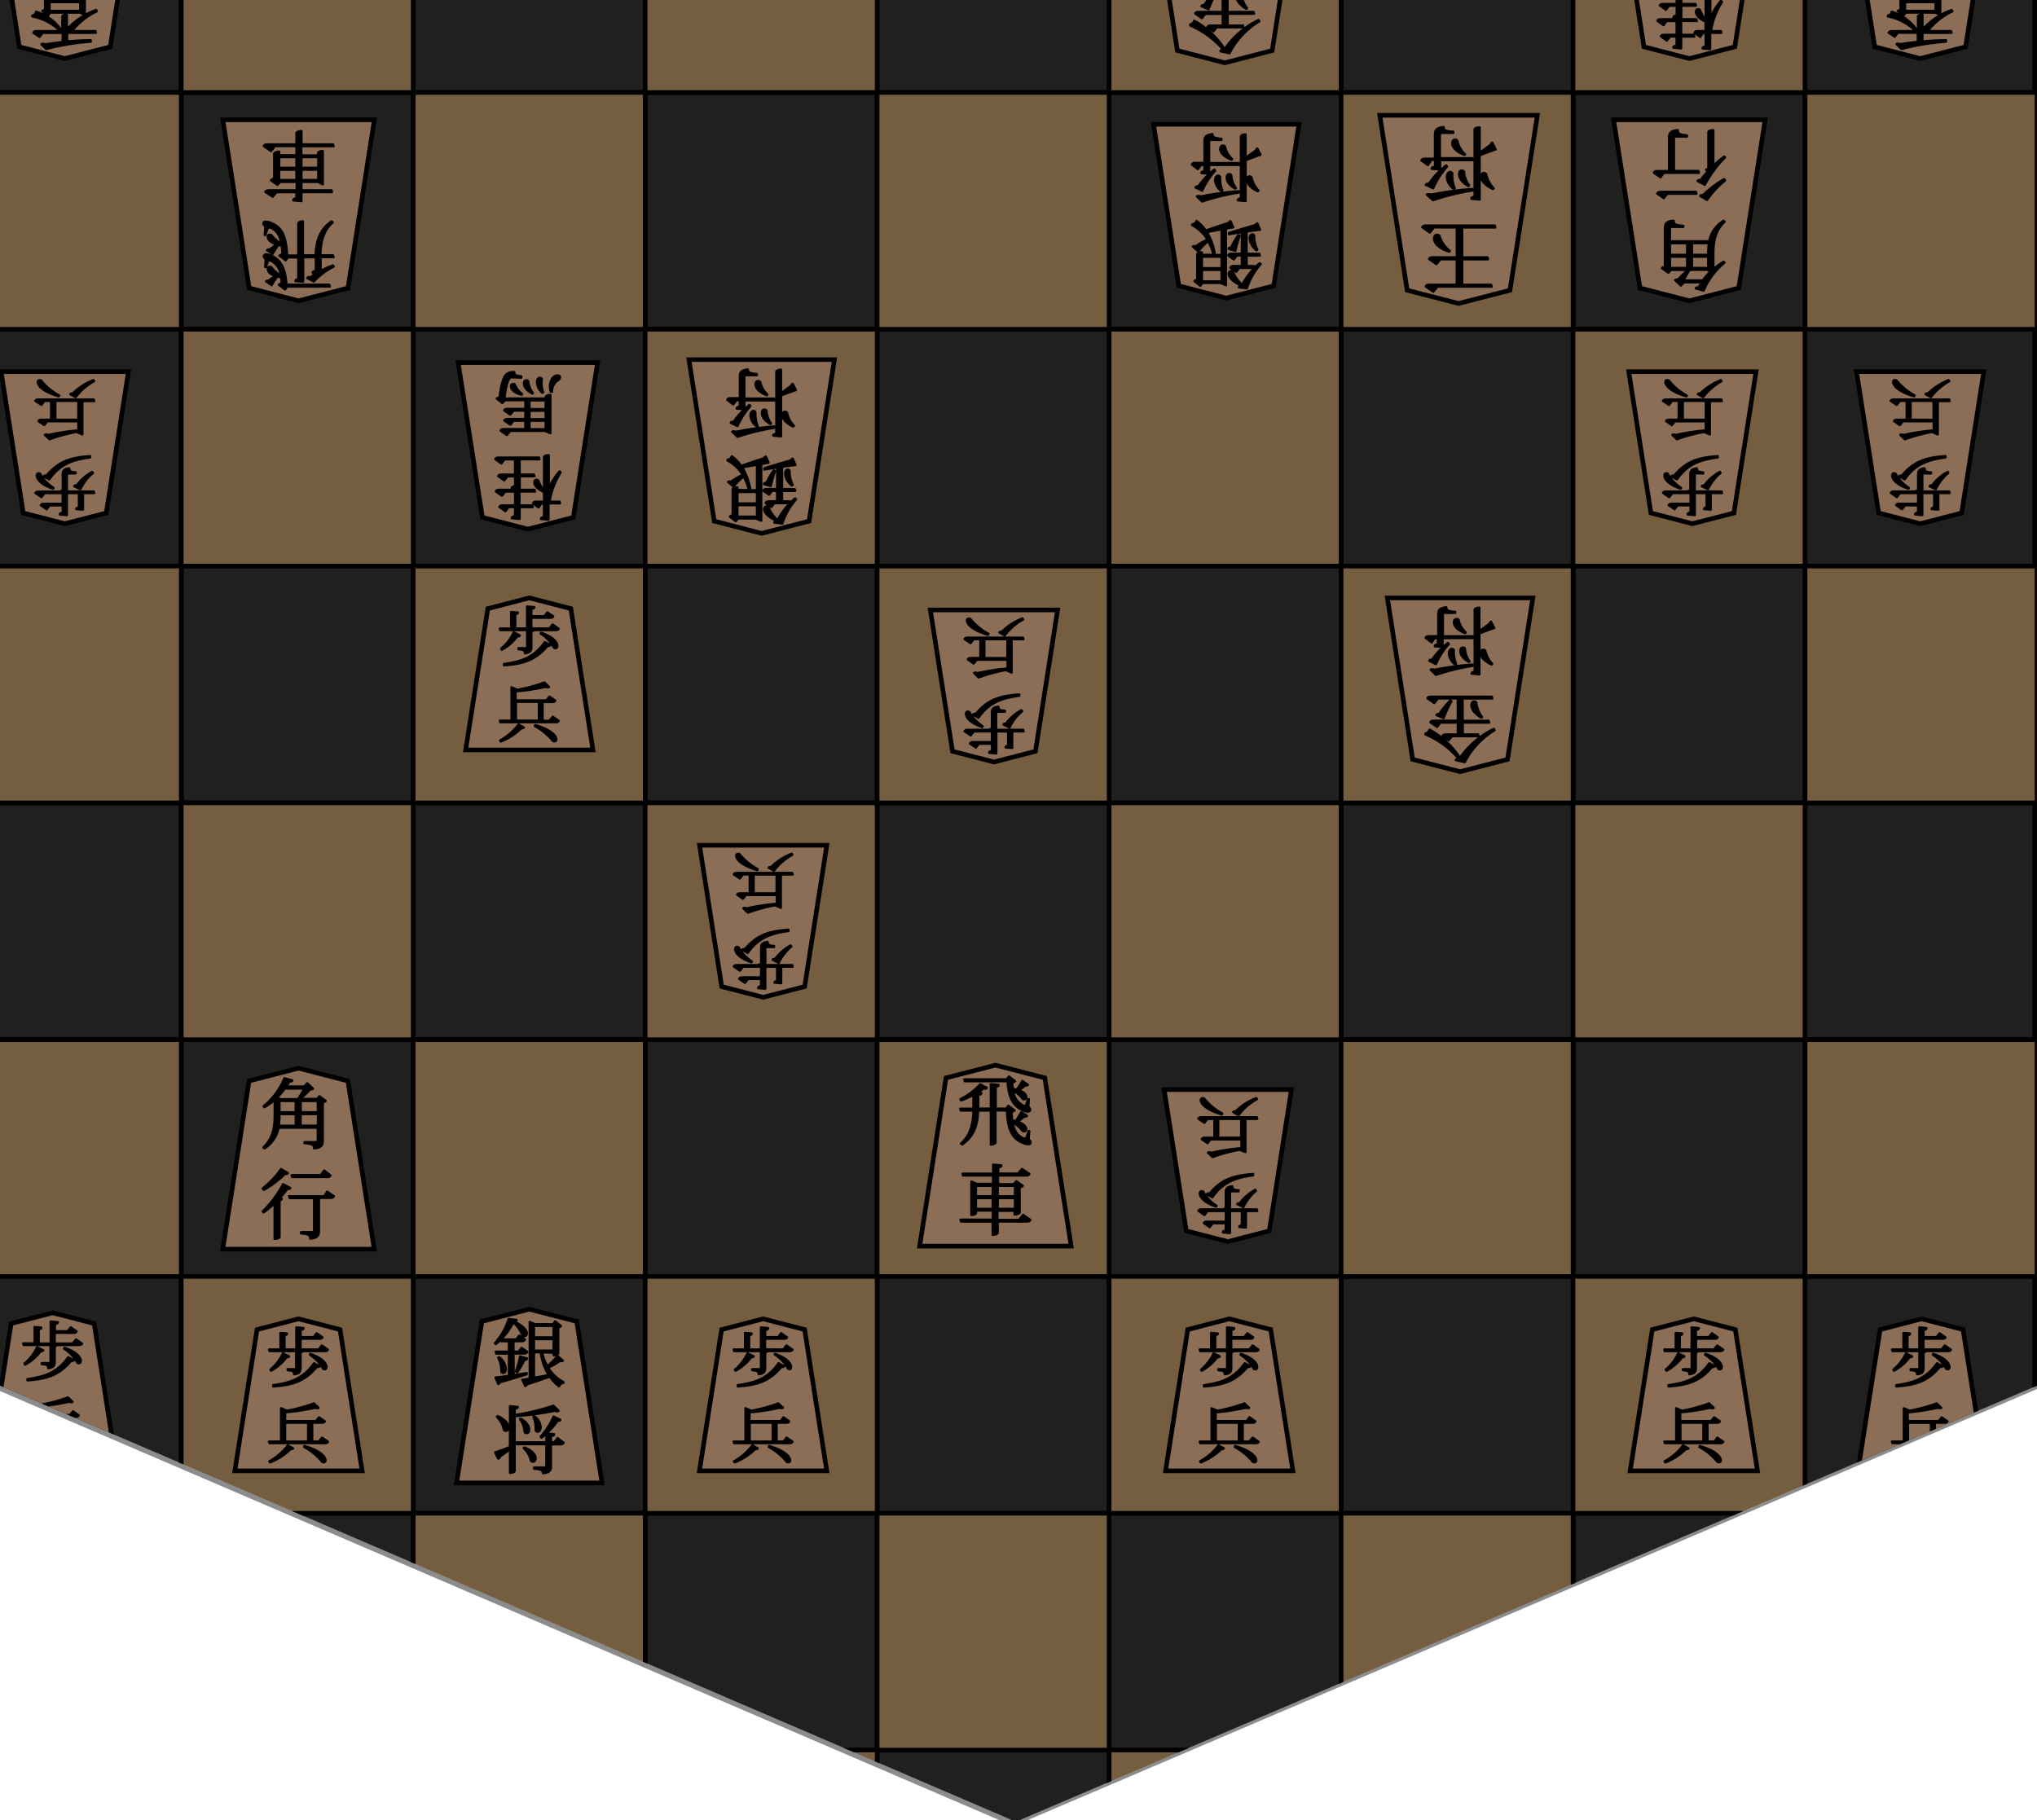 <svg id="レイヤー_1" data-name="レイヤー 1" xmlns="http://www.w3.org/2000/svg" xmlns:xlink="http://www.w3.org/1999/xlink" viewBox="0 0 442 395"><defs><style>.cls-1,.cls-4{fill:none;}.cls-2{clip-path:url(#clip-path);}.cls-3{fill:#3a3a38;}.cls-3,.cls-4,.cls-5,.cls-6,.cls-7{stroke:#000;}.cls-4{stroke-width:2px;}.cls-5{fill:#d6ab73;}.cls-6{fill:#ffc69c;}.cls-7{stroke-linecap:round;stroke-linejoin:round;stroke-width:0.5px;}.cls-8{opacity:0.45;}</style><clipPath id="clip-path"><polygon class="cls-1" points="220.42 395.35 0 300.7 0 0 442 0 442 300.7 220.42 395.35"/></clipPath></defs><title>shogi_image</title><g class="cls-2"><rect class="cls-3" x="-11" y="-31.31" width="50.33" height="51.39"/><rect class="cls-3" x="89.67" y="-31.31" width="50.33" height="51.39"/><rect class="cls-3" x="291" y="-31.31" width="50.33" height="51.39"/><rect class="cls-3" x="391.67" y="-31.31" width="50.33" height="51.39"/><rect class="cls-3" x="190.33" y="-31.31" width="50.33" height="51.39"/><rect class="cls-3" x="39.33" y="20.07" width="50.33" height="51.39"/><rect class="cls-3" x="140" y="20.07" width="50.33" height="51.39"/><rect class="cls-3" x="341.33" y="20.07" width="50.33" height="51.39"/><rect class="cls-3" x="240.67" y="20.07" width="50.33" height="51.39"/><rect class="cls-3" x="-11" y="71.46" width="50.33" height="51.39"/><rect class="cls-3" x="89.67" y="71.46" width="50.33" height="51.39"/><rect class="cls-3" x="291" y="71.46" width="50.33" height="51.39"/><rect class="cls-3" x="391.67" y="71.46" width="50.33" height="51.39"/><rect class="cls-3" x="190.33" y="71.46" width="50.33" height="51.39"/><rect class="cls-3" x="39.33" y="122.85" width="50.33" height="51.39"/><rect class="cls-3" x="140" y="122.85" width="50.33" height="51.39"/><rect class="cls-3" x="341.33" y="122.85" width="50.33" height="51.39"/><rect class="cls-3" x="240.67" y="122.85" width="50.33" height="51.39"/><rect class="cls-3" x="-11" y="174.24" width="50.33" height="51.39"/><rect class="cls-3" x="89.67" y="174.24" width="50.33" height="51.39"/><rect class="cls-3" x="291" y="174.24" width="50.33" height="51.39"/><rect class="cls-3" x="391.67" y="174.24" width="50.33" height="51.39"/><rect class="cls-3" x="190.33" y="174.24" width="50.33" height="51.39"/><rect class="cls-3" x="39.33" y="225.63" width="50.33" height="51.39"/><rect class="cls-3" x="140" y="225.63" width="50.33" height="51.39"/><rect class="cls-3" x="341.33" y="225.63" width="50.33" height="51.39"/><rect class="cls-3" x="240.67" y="225.63" width="50.33" height="51.39"/><rect class="cls-3" x="-11" y="277.01" width="50.33" height="51.39"/><rect class="cls-3" x="89.67" y="277.01" width="50.33" height="51.39"/><rect class="cls-3" x="291" y="277.01" width="50.33" height="51.39"/><rect class="cls-3" x="391.67" y="277.01" width="50.33" height="51.39"/><rect class="cls-3" x="190.33" y="277.01" width="50.33" height="51.39"/><rect class="cls-3" x="39.33" y="328.4" width="50.33" height="51.39"/><rect class="cls-3" x="140" y="328.4" width="50.33" height="51.39"/><rect class="cls-3" x="341.33" y="328.4" width="50.33" height="51.39"/><rect class="cls-3" x="240.67" y="328.4" width="50.33" height="51.39"/><rect class="cls-3" x="-11" y="379.79" width="50.33" height="51.39"/><rect class="cls-3" x="89.67" y="379.79" width="50.33" height="51.39"/><rect class="cls-3" x="291" y="379.79" width="50.33" height="51.39"/><rect class="cls-3" x="391.67" y="379.79" width="50.33" height="51.39"/><rect class="cls-3" x="190.33" y="379.79" width="50.33" height="51.39"/><rect id="Frame" class="cls-4" x="-11" y="-31.31" width="453" height="462.49"/><rect class="cls-5" x="39.33" y="-31.31" width="50.33" height="51.39"/><rect class="cls-5" x="140" y="-31.31" width="50.33" height="51.39"/><rect class="cls-5" x="341.33" y="-31.31" width="50.33" height="51.39"/><rect class="cls-5" x="240.67" y="-31.31" width="50.33" height="51.39"/><rect class="cls-5" x="-11" y="20.07" width="50.33" height="51.39"/><rect class="cls-5" x="89.67" y="20.07" width="50.33" height="51.39"/><rect class="cls-5" x="291" y="20.07" width="50.33" height="51.39"/><rect class="cls-5" x="391.67" y="20.07" width="50.33" height="51.39"/><rect class="cls-5" x="190.33" y="20.07" width="50.33" height="51.39"/><rect class="cls-5" x="39.33" y="71.46" width="50.33" height="51.39"/><rect class="cls-5" x="140" y="71.46" width="50.33" height="51.39"/><rect class="cls-5" x="341.33" y="71.46" width="50.33" height="51.39"/><rect class="cls-5" x="240.67" y="71.46" width="50.33" height="51.39"/><rect class="cls-5" x="-11" y="122.85" width="50.33" height="51.39"/><rect class="cls-5" x="89.67" y="122.85" width="50.33" height="51.39"/><rect class="cls-5" x="291" y="122.85" width="50.33" height="51.39"/><rect class="cls-5" x="391.67" y="122.85" width="50.33" height="51.39"/><rect class="cls-5" x="190.33" y="122.85" width="50.33" height="51.39"/><rect class="cls-5" x="39.33" y="174.24" width="50.33" height="51.39"/><rect class="cls-5" x="140" y="174.24" width="50.33" height="51.39"/><rect class="cls-5" x="341.33" y="174.24" width="50.33" height="51.39"/><rect class="cls-5" x="240.67" y="174.24" width="50.33" height="51.39"/><rect class="cls-5" x="-11" y="225.63" width="50.33" height="51.39"/><rect class="cls-5" x="89.67" y="225.63" width="50.33" height="51.39"/><rect class="cls-5" x="291" y="225.63" width="50.33" height="51.39"/><rect class="cls-5" x="391.67" y="225.63" width="50.33" height="51.39"/><rect class="cls-5" x="190.33" y="225.63" width="50.33" height="51.39"/><rect class="cls-5" x="39.33" y="277.01" width="50.33" height="51.39"/><rect class="cls-5" x="140" y="277.01" width="50.33" height="51.39"/><rect class="cls-5" x="341.33" y="277.01" width="50.33" height="51.39"/><rect class="cls-5" x="240.67" y="277.01" width="50.33" height="51.39"/><rect class="cls-5" x="-11" y="328.4" width="50.33" height="51.39"/><rect class="cls-5" x="89.67" y="328.4" width="50.33" height="51.39"/><rect class="cls-5" x="291" y="328.4" width="50.33" height="51.39"/><rect class="cls-5" x="391.67" y="328.4" width="50.33" height="51.39"/><rect class="cls-5" x="190.33" y="328.4" width="50.33" height="51.39"/><rect class="cls-5" x="39.33" y="379.79" width="50.33" height="51.39"/><rect class="cls-5" x="140" y="379.79" width="50.33" height="51.39"/><rect class="cls-5" x="341.33" y="379.79" width="50.33" height="51.39"/><rect class="cls-5" x="240.67" y="379.79" width="50.33" height="51.39"/><polygon class="cls-6" points="305.34 62.99 316.49 65.86 327.64 62.99 333.59 25.02 299.39 25.02 305.34 62.99"/><path class="cls-7" d="M310.27,50.47l-1.65-1.16c.14-.24.34-.36.83-.36h14.88l.12.41h-7.18v6.5h5.5l.1.41h-5.6v5.53h6.28l.12.41H311.9L311,63.3l-1.63-1.14c.14-.25.32-.36.82-.36h5.91V56.27h-3.57l-.85,1.05-1.58-1.11c.14-.26.34-.36.82-.36h5.19v-6.5h-5Zm4.19,4.15c-2.5-.8-3.29-2-3.29-2.86,0-.48.27-.82.63-.82a.8.8,0,0,1,.53.22,6.49,6.49,0,0,0,2.26,3.3Z"/><path class="cls-7" d="M321.06,43.3l-1.8-.17c0-.24.19-.36.71-.41V28.09c0-.05.15-.44,1.09-.44v5.55c.63-.48,1.46-1.11,2.43-1.79a.56.56,0,0,1,.32-.44l.73,1.46c-.63.19-2,.7-3.49,1.28ZM323.92,41c-1.92-.87-2.52-2-2.52-2.67,0-.46.26-.78.58-.78a.68.68,0,0,1,.48.22,6.37,6.37,0,0,0,1.63,3.1Zm-14.09-5.19-1.4-1c.15-.25.34-.36.8-.36h2.14V29.23c0-.87.22-1.48,1.87-1.65,0,.73.48.94,2.09,1v.25h-2.47c-.34,0-.43.1-.43.37v5.14h7l.12.41h-7.08v2l-1.79-.12c0-.24.12-.36.71-.43v-1.5h-.82Zm-.22,6.43a.49.49,0,0,1,.32-.1,1.57,1.57,0,0,1,.56.12,69,69,0,0,1,9-1.24l.05.31a54,54,0,0,0-8.61,2.11Zm9-1.86c-1.48-.87-2-1.84-2-2.5s.27-.87.6-.87a.61.61,0,0,1,.46.24,5.75,5.75,0,0,0,1.09,3Zm-.85-6.77c-2-.77-2.64-1.82-2.64-2.54,0-.46.27-.78.61-.78a.68.68,0,0,1,.48.22,5.76,5.76,0,0,0,1.69,3Zm-2.38,7.32a3.44,3.44,0,0,1-1.43-2.5c0-.66.34-1.09.7-1.09a.59.59,0,0,1,.46.27c0,.19,0,.37,0,.58a7.61,7.61,0,0,0,.53,2.67Zm-6-.82a.34.34,0,0,1,.36-.2l.29,0a16.6,16.6,0,0,1,3.76-4l.19.24a18.13,18.13,0,0,0-3,4.7Z"/><polygon class="cls-6" points="54.07 62.51 64.79 65.28 75.51 62.51 81.23 26 48.35 26 54.07 62.51"/><path class="cls-7" d="M57.44,50.95l.16-1.8c-.31-.26-.44-.44-.44-.62s0-.41.57-.41a2.9,2.9,0,0,1,1.11.29c2.57,1,3.29,3.31,3.45,7.05h2.44v-7s.16-.41,1-.41v7.36h2.77c.07-2.62.67-5.56,3.48-7.36l.21.21c-2.18,1.9-2.64,4.65-2.68,7.15h2.75l.11.39H69.56v3a17,17,0,0,1,2.68-1.19l.15.25a14.77,14.77,0,0,0-4.29,3.22l-1.44-.74a.44.44,0,0,1,.43-.18l.33,0a13.43,13.43,0,0,1,1.26-.88l-.82-.07c0-.25.16-.34.67-.39v-3H65.78v5.3L64.11,61c0-.23.16-.33.62-.38V55.86H62.46l-.49.62-1.32-1a1,1,0,0,1,.64-.25,17.86,17.86,0,0,0-.15-1.95c-.28,0-.54-.08-.77-.13-.39.59-.9,1.42-1.21,1.93l-1.21-.77a.27.27,0,0,1,.28-.15l.28,0c.36-.29,1-.77,1.47-1.15-1.37-.41-1.87-1.11-1.87-1.59a.45.45,0,0,1,.44-.49.68.68,0,0,1,.33.1,6.72,6.72,0,0,0,2.19,1.85c-.33-1.77-1-3-2.57-3.53a.74.74,0,0,0-.21,0c-.1,0-.15,0-.2.18A11.18,11.18,0,0,0,57.6,51Zm.23,5.3c-.3-.28-.43-.47-.43-.64s.16-.41.57-.41a2.66,2.66,0,0,1,1.08.31c2.26,1,3.06,3.06,3.26,6.28h9.28l.13.39H62.31l-.47.62-1.33-1a1,1,0,0,1,.62-.25A10.22,10.22,0,0,0,61,60.13c-.31,0-.59-.08-.85-.13-.41.57-.92,1.39-1.21,1.88l-1.18-.82a.29.29,0,0,1,.28-.13.82.82,0,0,1,.26,0c.36-.29.95-.72,1.46-1.06-1.23-.38-1.65-1-1.65-1.47a.44.44,0,0,1,.44-.49.65.65,0,0,1,.33.08,5.8,5.8,0,0,0,2.08,1.8,4,4,0,0,0-2.41-3.32.49.49,0,0,0-.21-.07c-.08,0-.12.07-.16.18-.15.36-.33.87-.47,1.36l-.16,0Z"/><path class="cls-7" d="M58.81,32.78,57.24,31.7c.13-.25.31-.36.79-.36h6.3V28.87s.15-.41,1.08-.41v2.88h6.86l.11.39h-7v2h3.66v-.57s.15-.38,1-.38V40L69,39.47H65.4v1.83h6.51l.11.39H65.4v1.95l-1.78-.16c0-.23.2-.36.7-.41V41.7H60l-.83,1-1.59-1.06c.13-.23.33-.34.8-.34h6V39.47H60.74l-.52.65-1.42-1a1.34,1.34,0,0,1,.7-.34V33.29s.33-.38,1.08-.38v.79h3.75v-2h-4.7Zm6.59,6.3h3.66V36.82H65.4Zm3.66-5H65.4v2.34h3.66Zm-8.49,5h3.75V36.82H60.58Zm3.75-5H60.58v2.34h3.75Z"/><polygon class="cls-6" points="355.85 62.51 366.57 65.28 377.29 62.51 383.01 26 350.13 26 355.85 62.51"/><path class="cls-7" d="M362,59.19l-1.37-1a1.16,1.16,0,0,1,.64-.31V49.48c0-.85.26-1.46,1.88-1.59,0,.9.64,1,2.08,1.13v.21h-2.5c-.29,0-.39.07-.39.26v2.88h8.53A6.73,6.73,0,0,1,374,47.9l.21.21c-2.11,2-2.44,4.45-2.44,7v3.34A13.7,13.7,0,0,1,374,56.81l.18.2a15.78,15.78,0,0,0-4.52,6.05l-1.7-.47c.07-.16.2-.24.61-.21.21-.36.44-.74.7-1.11h-3.86l-.69.69-1.23-1.16c.13-.13.33-.15.65-.16a17.8,17.8,0,0,1,2.18-2.08h-3.75Zm4.66-.64a16,16,0,0,0-1.36,2.32h4.17a17.71,17.71,0,0,1,1.73-2l-.79-.33Zm4-3.24a15.21,15.21,0,0,1,.16-2.54h-3.7v2.54Zm0,2.85V55.7h-3.53v2.45Zm-8.3,0h3.73V55.7h-3.73Zm3.73-5.38h-3.73v2.54h3.73Z"/><path class="cls-7" d="M374.3,34.16a25.54,25.54,0,0,0-4.38,5.94l-1.55-.82a.39.39,0,0,1,.38-.2l.28,0a21.24,21.24,0,0,1,1.64-2l-.46-.18a.65.65,0,0,1,.49-.29v-8s.2-.36,1.06-.36v7.74a21.21,21.21,0,0,1,2.37-2Zm0,5a21.53,21.53,0,0,0-3.91,4.22l-1.46-.87a.36.36,0,0,1,.34-.16,1,1,0,0,1,.28,0,21,21,0,0,1,4.58-3.47Zm-14-.69-1.44-1c.13-.24.31-.34.77-.34h2.54V29.86c0-.87.25-1.47,1.87-1.62,0,.93.67,1,2,1.15v.25H363.6c-.29,0-.38,0-.38.25v7.22h5.3l.12.39H361Zm-.7,3.52c.13-.24.33-.34.79-.34H368l.1.39h-6.3L361,43Z"/><polygon class="cls-6" points="306.53 164.81 316.82 167.46 327.11 164.81 332.6 129.76 301.04 129.76 306.53 164.81"/><path class="cls-7" d="M324.31,158.46a17.48,17.48,0,0,0-6.47,6.93l-1.95-.42c0-.19.22-.27.63-.31a19.54,19.54,0,0,0-7.19-5.28l0-.22a1.15,1.15,0,0,0,.85-.82,17.9,17.9,0,0,1,6.6,6.16,18.85,18.85,0,0,1,7.35-6.31ZM312,151.58l-.79,1-1.48-1.05c.12-.22.3-.33.75-.33h13.21l.11.38h-6.44v4.85H323l.11.38h-5.72v2.58h3.33l.09.38h-5.77l-.69.85-1.33-.9c.11-.24.3-.33.72-.33h2.59v-2.58h-3.77l-.75.93-1.43-1c.13-.24.31-.33.77-.33h5.18v-4.85Zm9.42,4.15c-1.62-.94-2.14-2-2.14-2.67,0-.5.27-.83.58-.83a.62.62,0,0,1,.47.24,6.36,6.36,0,0,0,1.26,3.16Zm-9.72-.55c.08-.16.22-.25.6-.22a16.16,16.16,0,0,1,2.39-2.91l.24.14a25.83,25.83,0,0,0-1.68,3.63Z"/><path class="cls-7" d="M321,146.35l-1.67-.16c0-.22.17-.33.66-.38V132.3s.14-.41,1-.41V137c.58-.44,1.35-1,2.25-1.65a.52.52,0,0,1,.3-.41l.68,1.35c-.58.17-1.85.64-3.22,1.18Zm2.64-2.15c-1.78-.8-2.33-1.81-2.33-2.47,0-.42.24-.72.53-.72a.63.63,0,0,1,.44.2,5.9,5.9,0,0,0,1.51,2.86Zm-13-4.79-1.29-1c.14-.24.31-.33.74-.33h2v-4.76c0-.8.2-1.37,1.73-1.52,0,.68.44.86,1.93,1V133h-2.28c-.31,0-.39.09-.39.35v4.74h6.42l.11.38H313v1.89l-1.65-.11c0-.22.11-.33.66-.39v-1.38h-.75Zm-.2,5.94a.45.45,0,0,1,.3-.09,1.45,1.45,0,0,1,.52.11,63.66,63.66,0,0,1,8.26-1.15l0,.28a49.89,49.89,0,0,0-7.95,1.95Zm8.26-1.71c-1.37-.8-1.81-1.7-1.81-2.31s.25-.8.55-.8a.56.56,0,0,1,.42.22,5.31,5.31,0,0,0,1,2.8Zm-.79-6.25c-1.85-.71-2.43-1.68-2.43-2.34,0-.42.25-.72.57-.72a.64.64,0,0,1,.44.2,5.3,5.3,0,0,0,1.55,2.73Zm-2.2,6.75a3.18,3.18,0,0,1-1.32-2.31c0-.61.31-1,.64-1a.54.54,0,0,1,.42.25c0,.17,0,.35,0,.53a7,7,0,0,0,.49,2.47Zm-5.58-.75a.31.31,0,0,1,.33-.19l.27,0a15.27,15.27,0,0,1,3.47-3.66l.17.22a16.72,16.72,0,0,0-2.8,4.34Z"/><polygon class="cls-6" points="255.47 10.97 265.76 13.63 276.05 10.97 281.54 -24.08 249.97 -24.08 255.47 10.97"/><path class="cls-7" d="M273.25,4.62a17.48,17.48,0,0,0-6.47,6.93l-1.95-.42c0-.19.22-.27.63-.31a19.54,19.54,0,0,0-7.19-5.28l0-.22a1.15,1.15,0,0,0,.85-.82,17.9,17.9,0,0,1,6.6,6.16,18.85,18.85,0,0,1,7.35-6.31ZM261-2.26l-.79,1L258.72-2.3c.12-.22.3-.33.75-.33h13.21l.11.38h-6.44V2.6H272l.11.38h-5.72V5.55h3.33l.09.38H264l-.69.85L262,5.88c.11-.24.3-.33.72-.33h2.59V3h-3.77l-.75.93-1.43-1c.13-.24.31-.33.77-.33h5.18V-2.26Zm9.42,4.15c-1.62-.94-2.14-2-2.14-2.67,0-.5.27-.83.58-.83a.62.62,0,0,1,.47.24,6.36,6.36,0,0,0,1.26,3.16Zm-9.72-.55c.08-.16.22-.25.6-.22a16.16,16.16,0,0,1,2.39-2.91l.24.14A25.83,25.83,0,0,0,262.22,2Z"/><polygon class="cls-6" points="255.79 62.03 266.09 64.69 276.38 62.03 281.87 26.98 250.3 26.98 255.79 62.03"/><path class="cls-7" d="M273.55,57.29a15.12,15.12,0,0,0-3,5.26l-1.71-.2c0-.17.19-.27.61-.31-2.18-1-2.83-2-2.83-2.58a.58.58,0,0,1,.53-.63.62.62,0,0,1,.39.17,7.69,7.69,0,0,0,2,2.84,14.68,14.68,0,0,1,3.79-4.71Zm-4.08-6.91c-.88.13-1.84.28-2.81.44l0-.24c1.38-.46,3.25-1,5.78-1.74a.6.6,0,0,1,.38-.36l.58,1.37c-.61.06-1.65.2-2.91.38v4.85h2.75l.11.38h-2.86v2.29h1.68l.11.38h-3.39l-.63.83L267,58.09c.13-.24.3-.35.72-.35h1.76V55.45h-1.13l-.63.83-1.22-.86c.13-.24.3-.35.72-.35h2.26Zm3.14,3.9a3.61,3.61,0,0,1-1.43-2.51c0-.55.27-.91.56-.91a.53.53,0,0,1,.39.24,6.87,6.87,0,0,0,.68,3.09Zm-6-.28c0-.19.17-.27.53-.27a15,15,0,0,1,1.56-2.7l.27.14a23.39,23.39,0,0,0-.91,3.25Zm-3.31,1.32a10.72,10.72,0,0,0-1.15-3A16.17,16.17,0,0,0,260,54.52l-1.16-1a.38.38,0,0,1,.27-.11.7.7,0,0,1,.33.08A13.31,13.31,0,0,1,262,52a8.59,8.59,0,0,0-3.31-3.14l0-.16a1.09,1.09,0,0,0,.94-.75,8.4,8.4,0,0,1,2,2.1c1.21-.42,2.81-1,5-1.68A.53.53,0,0,1,267,48l.6,1.35c-.38,0-.93.13-1.6.24v12.3l-1.15-.49h-3.94l-.46.61-1.26-1a.88.88,0,0,1,.6-.27V55.09a1,1,0,0,1,.83-.33h.16v.55Zm-2.5,5.75h4.27v-2.5h-4.27Zm4.27-5.37h-4.27v2.5h4.27Zm0-.38V49.78c-1,.16-2.06.36-3.19.57a13.41,13.41,0,0,1,1.74,5Z"/><path class="cls-7" d="M270.27,43.63l-1.66-.16c0-.22.17-.33.66-.38V29.59s.14-.41,1-.41V34.3c.58-.44,1.35-1,2.25-1.65a.52.52,0,0,1,.3-.41l.68,1.35c-.58.17-1.85.64-3.22,1.18Zm2.64-2.15c-1.77-.8-2.32-1.81-2.32-2.47,0-.42.24-.72.53-.72a.63.63,0,0,1,.44.2,5.89,5.89,0,0,0,1.51,2.86Zm-13-4.79-1.29-1c.14-.24.31-.33.74-.33h2V30.64c0-.8.2-1.37,1.73-1.52,0,.68.44.86,1.93,1v.24h-2.28c-.31,0-.39.09-.39.35V35.4h6.42l.11.38h-6.53v1.89l-1.65-.11c0-.22.11-.33.66-.39V35.78h-.75Zm-.2,5.94a.46.46,0,0,1,.3-.09,1.48,1.48,0,0,1,.52.11,63.78,63.78,0,0,1,8.26-1.15l0,.28a49.9,49.9,0,0,0-7.95,1.95ZM268,40.91c-1.37-.8-1.81-1.7-1.81-2.31s.25-.8.55-.8a.56.56,0,0,1,.42.22,5.3,5.3,0,0,0,1,2.8Zm-.79-6.25c-1.85-.71-2.43-1.68-2.43-2.34,0-.42.25-.72.57-.72a.63.63,0,0,1,.44.2,5.3,5.3,0,0,0,1.56,2.73ZM265,41.42a3.18,3.18,0,0,1-1.32-2.31c0-.61.31-1,.64-1a.54.54,0,0,1,.42.25c0,.17,0,.35,0,.53a7,7,0,0,0,.49,2.47Zm-5.58-.75a.31.31,0,0,1,.33-.19l.27,0a15.33,15.33,0,0,1,3.47-3.66l.17.22a16.78,16.78,0,0,0-2.8,4.34Z"/><polygon class="cls-6" points="154.98 113.09 165.27 115.75 175.56 113.09 181.06 78.04 149.49 78.04 154.98 113.09"/><path class="cls-7" d="M172.74,108.35a15.12,15.12,0,0,0-3,5.26l-1.71-.2c0-.17.19-.27.61-.31-2.18-1-2.83-2-2.83-2.58a.58.58,0,0,1,.53-.63.62.62,0,0,1,.39.17,7.69,7.69,0,0,0,2,2.84,14.68,14.68,0,0,1,3.79-4.71Zm-4.08-6.91c-.88.13-1.84.28-2.81.44l0-.24c1.38-.46,3.25-1,5.78-1.74a.6.6,0,0,1,.38-.36l.58,1.37c-.61.06-1.65.2-2.91.38v4.85h2.75l.11.38h-2.86v2.29h1.68l.11.38H168l-.63.83-1.22-.86c.13-.24.3-.35.72-.35h1.76v-2.29h-1.13l-.63.83-1.22-.86c.13-.24.3-.35.72-.35h2.26Zm3.14,3.9a3.61,3.61,0,0,1-1.43-2.51c0-.55.27-.91.56-.91a.53.53,0,0,1,.39.24,6.87,6.87,0,0,0,.68,3.09Zm-6-.28c0-.19.17-.27.53-.27a15,15,0,0,1,1.56-2.7l.27.14a23.39,23.39,0,0,0-.91,3.25Zm-3.31,1.32a10.72,10.72,0,0,0-1.15-3,16.16,16.16,0,0,0-2.18,2.21l-1.16-1a.38.38,0,0,1,.27-.11.7.7,0,0,1,.33.08,13.31,13.31,0,0,1,2.58-1.49,8.59,8.59,0,0,0-3.31-3.14l0-.16a1.09,1.09,0,0,0,.94-.75,8.4,8.4,0,0,1,2,2.1c1.21-.42,2.81-1,5-1.68a.53.53,0,0,1,.36-.35l.6,1.35c-.38,0-.93.13-1.6.24V113l-1.15-.49H160.1l-.46.61-1.26-1a.88.88,0,0,1,.6-.27v-5.73a1,1,0,0,1,.83-.33H160v.55Zm-2.5,5.75h4.27v-2.5H160Zm4.27-5.37H160v2.5h4.27Zm0-.38v-5.53c-1,.16-2.06.36-3.19.57a13.41,13.41,0,0,1,1.74,5Z"/><path class="cls-7" d="M169.46,94.69l-1.66-.16c0-.22.17-.33.66-.38V80.65s.14-.41,1-.41v5.12c.58-.44,1.35-1,2.25-1.65a.52.52,0,0,1,.3-.41l.68,1.35c-.58.17-1.85.64-3.22,1.18Zm2.64-2.15c-1.77-.8-2.32-1.81-2.32-2.47,0-.42.24-.72.53-.72a.63.63,0,0,1,.44.2,5.89,5.89,0,0,0,1.51,2.86Zm-13-4.79-1.29-1c.14-.24.31-.33.74-.33h2V81.7c0-.8.2-1.37,1.73-1.52,0,.68.44.86,1.93,1v.24H161.9c-.31,0-.39.09-.39.35v4.74h6.42l.11.38h-6.53v1.89l-1.65-.11c0-.22.11-.33.66-.39V86.84h-.75Zm-.2,5.94a.46.46,0,0,1,.3-.09,1.48,1.48,0,0,1,.52.11A63.78,63.78,0,0,1,168,92.56l0,.28a49.9,49.9,0,0,0-7.95,1.95ZM167.15,92c-1.37-.8-1.81-1.7-1.81-2.31s.25-.8.55-.8a.56.56,0,0,1,.42.22,5.3,5.3,0,0,0,1,2.8Zm-.79-6.25c-1.85-.71-2.43-1.68-2.43-2.34,0-.42.25-.72.57-.72a.63.63,0,0,1,.44.2,5.3,5.3,0,0,0,1.56,2.73Zm-2.2,6.75a3.18,3.18,0,0,1-1.32-2.31c0-.61.31-1,.64-1a.54.54,0,0,1,.42.25c0,.17,0,.35,0,.53a7,7,0,0,0,.49,2.47Zm-5.58-.75a.31.31,0,0,1,.33-.19l.27,0a15.33,15.33,0,0,1,3.47-3.66l.17.22a16.78,16.78,0,0,0-2.8,4.34Z"/><polygon class="cls-6" points="104.68 112.28 114.54 114.83 124.4 112.28 129.67 78.69 99.41 78.69 104.68 112.28"/><path class="cls-7" d="M118.06,108.87v-2.09c-1.59-.71-2.11-1.55-2.11-2.08,0-.35.21-.57.45-.57a.55.55,0,0,1,.41.18,7.46,7.46,0,0,0,1.25,2.18V99.16s.12-.36,1-.36v7.32a13,13,0,0,1,2.35-3.81l.23.23a16.82,16.82,0,0,0-2.39,6.34h2.17l.09.36H119v3.52l-1.61-.13c0-.23.15-.33.65-.38v-3h-.57l-.62.87-1.19-.92c.14-.23.3-.32.71-.32Zm-9.27-8.29-1.31-.95c.12-.23.3-.32.71-.32h8.76l.09.36h-4.29V103h3.09l.11.36h-3.19v2.71l-1.69-.13c0-.26.19-.35.71-.42v-2.15H110.1l-.68.89-1.3-.93c.12-.23.29-.32.71-.32h2.93V99.68h-2.3Zm6.73,9.11.09.36h-2.86v2.56l-1.69-.15c0-.24.19-.35.71-.42v-2h-1.43l-.69.89-1.29-.93c.13-.23.3-.32.71-.32h2.71v-3H109.6l-.69.9-1.31-.95c.12-.23.3-.32.71-.32H116l.1.36h-3.39v3Z"/><path class="cls-7" d="M119.51,85a4.86,4.86,0,0,1-.17-1.16c0-1.33.77-2.36,1.64-2.36.26,0,.53.11.53.42a.75.75,0,0,1-.42.6,2.94,2.94,0,0,0-1.32,2.5ZM109,87.45l-1.19-.95a1.1,1.1,0,0,1,.6-.23c.29-2.68.83-4.58,1.55-5.09a2.51,2.51,0,0,1,1.63-.42c0,.54.14.77,1.52.92l0,.26-2-.06a.68.68,0,0,0-.47.14c-.47.39-.93,2.06-1.2,4.47h9v-.41a1,1,0,0,1,.83-.35h.15V94l-1.16-.5H110.7l-.71.9-1.35-.95c.12-.23.32-.32.74-.32H114V91.3h-2.6l-.66.86-1.3-.9c.12-.23.3-.32.71-.32H114V89.11h-2.59l-.69.87-1.31-.92c.12-.23.3-.32.72-.32H114v-1.9h-4.41Zm5.89,5.7h3.52V91.3h-3.52Zm0-4v1.84h3.52V89.11Zm3.52-.36v-1.9h-3.52v1.9Zm-.77-3.58a3.29,3.29,0,0,1-1.13-2.23c0-.63.32-1,.63-1a.53.53,0,0,1,.42.27,4.32,4.32,0,0,0-.06.8,6.43,6.43,0,0,0,.35,2.12Zm-2.14.2c-1.35-.74-1.79-1.58-1.79-2.15s.24-.72.53-.72a.57.57,0,0,1,.39.2,4.86,4.86,0,0,0,1,2.56Zm-2.32.24c-1.75-.44-2.3-1.25-2.3-1.79a.49.49,0,0,1,.45-.54.6.6,0,0,1,.36.13,4.86,4.86,0,0,0,1.59,2.06Z"/><polygon class="cls-6" points="356.71 10.16 366.57 12.71 376.43 10.16 381.7 -23.43 351.44 -23.43 356.71 10.16"/><path class="cls-7" d="M370.09,6.75V4.66C368.5,4,368,3.11,368,2.58c0-.35.21-.57.45-.57a.55.55,0,0,1,.41.18,7.46,7.46,0,0,0,1.25,2.18V-3s.12-.36,1-.36V4A13,13,0,0,1,373.41.19l.23.23a16.82,16.82,0,0,0-2.39,6.34h2.17l.09.36h-2.44v3.52l-1.61-.13c0-.23.15-.33.65-.38v-3h-.57L368.9,8l-1.19-.92c.14-.23.3-.32.71-.32Zm-9.27-8.29-1.31-.95c.12-.23.3-.32.71-.32H369l.09.36h-4.29V.87h3.09l.11.36h-3.19V3.94l-1.69-.13c0-.26.19-.35.71-.42V1.23h-1.67l-.68.89-1.3-.93c.12-.23.29-.32.71-.32h2.93V-2.44h-2.3Zm6.73,9.11.09.36h-2.86v2.56l-1.69-.15c0-.24.19-.35.71-.42v-2h-1.43l-.69.89-1.29-.93c.13-.23.3-.32.71-.32h2.71v-3h-2.17l-.69.9-1.31-.95c.12-.23.3-.32.71-.32h7.72l.1.36h-3.39v3Z"/><polygon class="cls-6" points="4.19 10.16 14.05 12.71 23.92 10.16 29.18 -23.43 -1.07 -23.43 4.19 10.16"/><path class="cls-7" d="M7.24,7.09c.12-.23.29-.33.71-.33h5.16A12,12,0,0,0,7,3.55l0-.17a1,1,0,0,0,.83-.83,10.44,10.44,0,0,1,5.62,4.2h.09V3.51a1,1,0,0,1,.81-.33h.15V6.44a15,15,0,0,1,6.35-4.26l.15.26a15.63,15.63,0,0,0-5.4,4.32h5.1l.1.36H14.56V9c1.67-.15,3.43-.26,5.12-.26l0,.3a53.9,53.9,0,0,0-9.65,1.58L9,9.61a.41.41,0,0,1,.29-.09,1.49,1.49,0,0,1,.5.12c1.08-.18,2.39-.36,3.82-.51v-2H9.25L8.57,8ZM10.9,2.73l-.45.59L9.2,2.41a1.2,1.2,0,0,1,.59-.29v-5s.29-.33,1-.33v.9H17.4V-3s.12-.35,1-.35V3.21l-1.07-.48Zm-.14-.36H17.4V.44H10.77ZM17.4-2H10.77v2H17.4Z"/><polygon class="cls-6" points="406.79 10.16 416.65 12.71 426.51 10.16 431.77 -23.43 401.52 -23.43 406.79 10.16"/><path class="cls-7" d="M409.84,7.09c.12-.23.29-.33.71-.33h5.16a12,12,0,0,0-6.07-3.21l0-.17a1,1,0,0,0,.83-.83,10.44,10.44,0,0,1,5.62,4.2h.09V3.51a1,1,0,0,1,.81-.33h.15V6.44a15,15,0,0,1,6.35-4.26l.15.26a15.63,15.63,0,0,0-5.4,4.32h5.1l.1.36h-6.31V9c1.67-.15,3.43-.26,5.12-.26l0,.3a53.89,53.89,0,0,0-9.65,1.58l-1.07-1.05a.41.41,0,0,1,.29-.09,1.48,1.48,0,0,1,.5.12c1.08-.18,2.39-.36,3.82-.51v-2h-4.35l-.68.87Zm3.66-4.37-.45.59-1.25-.9a1.19,1.19,0,0,1,.59-.29v-5s.29-.33,1-.33v.9H420V-3s.12-.35,1-.35V3.21l-1.07-.48Zm-.14-.36H420V.44h-6.64ZM420-2h-6.64v2H420Z"/><polygon class="cls-6" points="5.05 111.33 14.05 113.65 23.06 111.33 27.87 80.66 0.24 80.66 5.05 111.33"/><path class="cls-7" d="M9,107.87,7.69,107c.12-.19.29-.29.67-.29h4.72c0-.11.18-.18.54-.22V103c0-.73.15-1.21,1.39-1.35,0,.71.51.8,1.4.87v.21H14.78c-.22,0-.27.08-.27.27v3.67h5.83l.1.33H18v3.59l-1.43-.12c0-.19.14-.27.56-.34V107H14.51v4.78L13,111.65c0-.22.16-.32.63-.38v-1.6H10.77l-.66.84-1.25-.88c.12-.21.27-.29.65-.29h4.1V107H9.67Zm11.16-5.24a10.44,10.44,0,0,0-2.73,3.53l-1.31-.65a.33.33,0,0,1,.33-.16h.19A10.33,10.33,0,0,1,20,102.43Zm-10.65.74a.33.33,0,0,1,.3-.15,1.24,1.24,0,0,1,.29,0c2.71-3.27,5.51-3.94,9.44-4.23l0,.27c-3.66.52-6.45,1.35-8.84,4.76Zm2,2.67c-2.69-.88-3.52-2.13-3.52-2.82,0-.32.16-.51.4-.51a.62.62,0,0,1,.34.12,8.4,8.4,0,0,0,2.87,3.05Z"/><path class="cls-7" d="M9,87.86,7.68,87c.12-.19.27-.29.66-.29h12l.1.33H17.86v7.23l-1.24-.54a35.63,35.63,0,0,0-5.88,1.6l-1-.95a.33.33,0,0,1,.25-.08,1.34,1.34,0,0,1,.45.11,47,47,0,0,1,6.56-1V91.43H10.23l-.63.82-1.24-.87c.11-.2.27-.29.65-.29h2.08V87H9.63Zm6.27-2.32a.32.32,0,0,1,.27-.14.94.94,0,0,1,.25,0,13.1,13.1,0,0,1,4.48-2.9l.14.22a12.86,12.86,0,0,0-4,3.46ZM17,91.1V87H12v4.1ZM12.75,86C9.26,85,8.2,83.64,8.2,82.95a.38.38,0,0,1,.4-.43.73.73,0,0,1,.32.08,13.15,13.15,0,0,0,3.93,3.24Z"/><polygon class="cls-6" points="156.6 214.1 165.6 216.43 174.6 214.1 179.41 183.44 151.79 183.44 156.6 214.1"/><path class="cls-7" d="M160.54,210.65l-1.31-.91c.12-.19.29-.29.67-.29h4.72c0-.11.18-.18.54-.22v-3.45c0-.73.15-1.21,1.39-1.35,0,.71.51.8,1.4.87v.21h-1.62c-.22,0-.27.08-.27.27v3.67h5.83l.1.33H169.5v3.59l-1.43-.12c0-.19.14-.27.56-.34v-3.12h-2.58v4.78l-1.54-.14c0-.22.16-.32.63-.38v-1.6h-2.83l-.66.84-1.25-.88c.12-.21.27-.29.65-.29h4.1v-2.34h-3.93Zm11.16-5.24a10.44,10.44,0,0,0-2.73,3.53l-1.31-.65a.33.33,0,0,1,.33-.16h.19a10.33,10.33,0,0,1,3.38-2.94Zm-10.65.74a.33.33,0,0,1,.3-.15,1.24,1.24,0,0,1,.29,0c2.71-3.27,5.51-3.94,9.44-4.23l0,.27c-3.66.52-6.45,1.35-8.84,4.76Zm2,2.67c-2.69-.88-3.52-2.13-3.52-2.82,0-.32.16-.51.4-.51a.62.62,0,0,1,.34.12,8.4,8.4,0,0,0,2.87,3.05Z"/><path class="cls-7" d="M160.52,190.63l-1.29-.89c.12-.19.27-.29.66-.29h12l.1.33h-2.57V197l-1.24-.54a35.63,35.63,0,0,0-5.88,1.6l-1-.95a.33.33,0,0,1,.25-.08,1.34,1.34,0,0,1,.45.11,47,47,0,0,1,6.56-1v-1.92h-6.73l-.63.82-1.24-.87c.11-.2.27-.29.65-.29h2.08v-4.1h-1.46Zm6.27-2.32a.32.32,0,0,1,.27-.14.94.94,0,0,1,.25,0,13.1,13.1,0,0,1,4.48-2.9l.14.22a12.86,12.86,0,0,0-4,3.46Zm1.73,5.57v-4.1h-5v4.1Zm-4.22-5.07c-3.49-1-4.55-2.39-4.55-3.08a.38.38,0,0,1,.4-.43.73.73,0,0,1,.32.08,13.15,13.15,0,0,0,3.93,3.24Z"/><polygon class="cls-6" points="206.68 163.04 215.68 165.37 224.68 163.04 229.49 132.37 201.87 132.37 206.68 163.04"/><path class="cls-7" d="M210.62,159.59l-1.31-.91c.12-.19.29-.29.67-.29h4.72c0-.11.18-.18.54-.22v-3.45c0-.73.15-1.21,1.39-1.35,0,.71.51.8,1.4.87v.21h-1.62c-.22,0-.27.08-.27.27v3.67H222l.1.33h-2.47v3.59l-1.43-.12c0-.19.14-.27.56-.34v-3.12h-2.58v4.78l-1.54-.14c0-.22.16-.32.63-.38v-1.6H212.4l-.66.84-1.25-.88c.12-.21.27-.29.65-.29h4.1v-2.34h-3.93Zm11.16-5.24a10.44,10.44,0,0,0-2.73,3.53l-1.31-.65a.33.33,0,0,1,.33-.16h.19a10.33,10.33,0,0,1,3.38-2.94Zm-10.65.74a.33.33,0,0,1,.3-.15,1.24,1.24,0,0,1,.29,0c2.71-3.27,5.51-3.94,9.44-4.23l0,.27c-3.66.52-6.45,1.35-8.84,4.76Zm2,2.67c-2.69-.88-3.52-2.13-3.52-2.82,0-.32.16-.51.4-.51a.62.62,0,0,1,.34.12,8.4,8.4,0,0,0,2.87,3.05Z"/><path class="cls-7" d="M210.59,139.57l-1.29-.89c.12-.19.27-.29.66-.29h12l.1.33h-2.57v7.23l-1.24-.54a35.63,35.63,0,0,0-5.88,1.6l-1-.95a.33.33,0,0,1,.25-.08,1.34,1.34,0,0,1,.45.11,47,47,0,0,1,6.56-1v-1.92h-6.73l-.63.82L210,143.1c.11-.2.27-.29.65-.29h2.08v-4.1h-1.46Zm6.27-2.32a.32.32,0,0,1,.27-.14.94.94,0,0,1,.25,0,13.1,13.1,0,0,1,4.48-2.9l.14.22a12.86,12.86,0,0,0-4,3.46Zm1.73,5.57v-4.1h-5v4.1Zm-4.22-5.07c-3.49-1-4.55-2.39-4.55-3.08a.38.38,0,0,1,.4-.43.73.73,0,0,1,.32.08,13.15,13.15,0,0,0,3.93,3.24Z"/><polygon class="cls-6" points="257.41 267.13 266.41 269.45 275.42 267.13 280.22 236.46 252.6 236.46 257.41 267.13"/><path class="cls-7" d="M261.36,263.67l-1.31-.91c.12-.19.29-.29.67-.29h4.72c0-.11.18-.18.54-.22v-3.45c0-.73.15-1.21,1.39-1.35,0,.71.51.8,1.4.87v.21h-1.62c-.22,0-.27.08-.27.27v3.67h5.83l.1.33h-2.47v3.59l-1.43-.12c0-.19.14-.27.56-.34v-3.12h-2.58v4.78l-1.54-.14c0-.22.16-.32.63-.38v-1.6h-2.83l-.66.84-1.25-.88c.12-.21.27-.29.65-.29H266v-2.34H262Zm11.16-5.24a10.44,10.44,0,0,0-2.73,3.53l-1.31-.65a.33.33,0,0,1,.33-.16H269a10.33,10.33,0,0,1,3.38-2.94Zm-10.65.74a.33.33,0,0,1,.3-.15,1.24,1.24,0,0,1,.29,0c2.71-3.27,5.51-3.94,9.44-4.23l0,.27c-3.66.52-6.45,1.35-8.84,4.76Zm2,2.67c-2.69-.88-3.52-2.13-3.52-2.82,0-.32.16-.51.4-.51a.62.62,0,0,1,.34.12,8.4,8.4,0,0,0,2.87,3.05Z"/><path class="cls-7" d="M261.33,243.66l-1.29-.89c.12-.19.27-.29.66-.29h12l.1.33h-2.57V250L269,249.5a35.63,35.63,0,0,0-5.88,1.6l-1-.95a.33.33,0,0,1,.25-.08,1.34,1.34,0,0,1,.45.11,47,47,0,0,1,6.56-1v-1.92h-6.73l-.63.82-1.24-.87c.11-.2.27-.29.65-.29h2.08v-4.1H262Zm6.27-2.32a.32.32,0,0,1,.27-.14.94.94,0,0,1,.25,0,13.1,13.1,0,0,1,4.48-2.9l.14.22a12.86,12.86,0,0,0-4,3.46Zm1.73,5.57v-4.1h-5v4.1Zm-4.22-5.07c-3.49-1-4.55-2.39-4.55-3.08a.38.38,0,0,1,.4-.43.73.73,0,0,1,.32.08,13.15,13.15,0,0,0,3.93,3.24Z"/><polygon class="cls-6" points="358.22 111.33 367.22 113.65 376.23 111.33 381.04 80.66 353.42 80.66 358.22 111.33"/><path class="cls-7" d="M362.17,107.87l-1.31-.91c.12-.19.29-.29.67-.29h4.72c0-.11.18-.18.54-.22V103c0-.73.15-1.21,1.39-1.35,0,.71.51.8,1.4.87v.21H368c-.22,0-.27.08-.27.27v3.67h5.83l.1.33h-2.47v3.59l-1.43-.12c0-.19.14-.27.56-.34V107h-2.58v4.78l-1.54-.14c0-.22.16-.32.63-.38v-1.6h-2.83l-.66.84-1.25-.88c.12-.21.27-.29.65-.29h4.1V107h-3.93Zm11.16-5.24a10.44,10.44,0,0,0-2.73,3.53l-1.31-.65a.33.33,0,0,1,.33-.16h.19a10.33,10.33,0,0,1,3.38-2.94Zm-10.65.74a.33.33,0,0,1,.3-.15,1.24,1.24,0,0,1,.29,0c2.71-3.27,5.51-3.94,9.44-4.23l0,.27c-3.66.52-6.45,1.35-8.84,4.76Zm2,2.67c-2.69-.88-3.52-2.13-3.52-2.82,0-.32.16-.51.4-.51a.62.62,0,0,1,.34.12,8.4,8.4,0,0,0,2.87,3.05Z"/><path class="cls-7" d="M362.14,87.86,360.85,87c.12-.19.27-.29.66-.29h12l.1.33H371v7.23l-1.24-.54a35.63,35.63,0,0,0-5.88,1.6l-1-.95a.33.33,0,0,1,.25-.08,1.34,1.34,0,0,1,.45.11,47,47,0,0,1,6.56-1V91.43H363.4l-.63.82-1.24-.87c.11-.2.27-.29.65-.29h2.08V87H362.8Zm6.27-2.32a.32.32,0,0,1,.27-.14.94.94,0,0,1,.25,0,13.1,13.1,0,0,1,4.48-2.9l.14.22a12.86,12.86,0,0,0-4,3.46Zm1.73,5.57V87h-5v4.1ZM365.92,86c-3.49-1-4.55-2.39-4.55-3.08a.38.38,0,0,1,.4-.43.73.73,0,0,1,.32.08A13.15,13.15,0,0,0,366,85.85Z"/><polygon class="cls-6" points="407.64 111.33 416.65 113.65 425.65 111.33 430.46 80.66 402.84 80.66 407.64 111.33"/><path class="cls-7" d="M411.59,107.87l-1.31-.91c.12-.19.29-.29.67-.29h4.72c0-.11.18-.18.54-.22V103c0-.73.15-1.21,1.39-1.35,0,.71.51.8,1.4.87v.21h-1.62c-.22,0-.27.08-.27.27v3.67h5.83l.1.33h-2.47v3.59l-1.43-.12c0-.19.14-.27.56-.34V107H417.1v4.78l-1.54-.14c0-.22.16-.32.63-.38v-1.6h-2.83l-.66.84-1.25-.88c.12-.21.27-.29.65-.29h4.1V107h-3.93Zm11.16-5.24a10.44,10.44,0,0,0-2.73,3.53l-1.31-.65a.33.33,0,0,1,.33-.16h.19a10.33,10.33,0,0,1,3.38-2.94Zm-10.65.74a.33.33,0,0,1,.3-.15,1.24,1.24,0,0,1,.29,0c2.71-3.27,5.51-3.94,9.44-4.23l0,.27c-3.66.52-6.45,1.35-8.84,4.76Zm2,2.67c-2.69-.88-3.52-2.13-3.52-2.82,0-.32.16-.51.4-.51a.62.62,0,0,1,.34.12,8.4,8.4,0,0,0,2.87,3.05Z"/><path class="cls-7" d="M411.56,87.86,410.27,87c.12-.19.27-.29.66-.29h12l.1.33h-2.57v7.23l-1.24-.54a35.63,35.63,0,0,0-5.88,1.6l-1-.95a.33.33,0,0,1,.25-.08,1.34,1.34,0,0,1,.45.11,47,47,0,0,1,6.56-1V91.43h-6.73l-.63.82L411,91.39c.11-.2.27-.29.65-.29h2.08V87h-1.46Zm6.27-2.32a.32.32,0,0,1,.27-.14.94.94,0,0,1,.25,0,13.1,13.1,0,0,1,4.48-2.9l.14.22a12.86,12.86,0,0,0-4,3.46Zm1.73,5.57V87h-5v4.1ZM415.34,86c-3.49-1-4.55-2.39-4.55-3.08a.38.38,0,0,1,.4-.43.73.73,0,0,1,.32.08,13.15,13.15,0,0,0,3.93,3.24Z"/><polygon class="cls-6" points="428.44 387.94 417.29 385.06 406.14 387.94 400.19 425.91 434.39 425.91 428.44 387.94"/><path class="cls-7" d="M423.51,400.45l1.65,1.16c-.14.24-.34.36-.83.36H409.45l-.12-.41h7.18v-6.5H411l-.1-.41h5.6v-5.53h-6.28l-.12-.41h11.76l.87-1.09,1.63,1.14c-.14.25-.32.36-.82.36h-5.91v5.53h3.57l.85-1.05,1.58,1.11c-.14.26-.34.36-.82.36h-5.19v6.5h5Z"/><polygon class="cls-6" points="226.71 233.92 215.99 231.16 205.27 233.92 199.55 270.43 232.43 270.43 226.71 233.92"/><path class="cls-7" d="M223.34,245.48l-.16,1.8c.31.26.44.44.44.62s0,.41-.57.41a2.91,2.91,0,0,1-1.11-.29c-2.57-1-3.29-3.31-3.45-7.05H216v7s-.16.41-1,.41V241h-2.77c-.07,2.62-.67,5.56-3.48,7.36l-.21-.21c2.18-1.9,2.64-4.65,2.68-7.15h-2.75l-.11-.39h2.86v-3a17,17,0,0,1-2.68,1.19l-.15-.25a14.75,14.75,0,0,0,4.29-3.22l1.44.74a.44.44,0,0,1-.43.18l-.33,0a13.32,13.32,0,0,1-1.26.88l.82.07c0,.25-.16.34-.67.39v3H215v-5.3l1.67.15c0,.23-.16.33-.62.38v4.78h2.27l.49-.62,1.32,1a1,1,0,0,1-.64.25,17.82,17.82,0,0,0,.15,1.95c.28,0,.54.08.77.13.39-.59.9-1.42,1.21-1.93l1.21.77a.27.27,0,0,1-.28.15l-.28,0c-.36.3-1,.77-1.47,1.15,1.37.41,1.87,1.11,1.87,1.59a.45.45,0,0,1-.44.49.68.68,0,0,1-.33-.1,6.72,6.72,0,0,0-2.19-1.85c.33,1.77,1,3,2.57,3.53a.75.75,0,0,0,.21,0c.1,0,.15,0,.2-.18a11.15,11.15,0,0,0,.49-1.44Zm-.23-5.3c.3.28.43.47.43.64s-.16.41-.57.41a2.67,2.67,0,0,1-1.08-.31c-2.26-1-3.06-3.06-3.26-6.28h-9.28l-.13-.39h9.24l.47-.62,1.33,1a1,1,0,0,1-.62.25,10.22,10.22,0,0,0,.15,1.47c.31,0,.59.08.85.13.41-.57.92-1.39,1.21-1.88l1.18.82a.29.29,0,0,1-.28.13.81.81,0,0,1-.26,0c-.36.3-.95.72-1.46,1.06,1.23.38,1.65,1,1.65,1.47a.44.44,0,0,1-.44.49.65.65,0,0,1-.33-.08,5.8,5.8,0,0,0-2.08-1.8,4,4,0,0,0,2.41,3.32.5.5,0,0,0,.21.07c.08,0,.12-.07.16-.18.15-.36.33-.87.47-1.36l.16,0Z"/><path class="cls-7" d="M222,263.65l1.57,1.08c-.13.25-.31.36-.79.36h-6.3v2.47s-.15.41-1.08.41v-2.88h-6.86l-.11-.39h7v-2h-3.66v.57s-.15.38-1,.38v-7.23l1.15.51h3.57v-1.83h-6.51l-.11-.39h6.63v-1.95l1.78.16c0,.23-.2.36-.7.41v1.37h4.34l.83-1,1.59,1.06c-.13.23-.33.34-.8.34h-6V257H220l.52-.65,1.42,1a1.35,1.35,0,0,1-.7.34v5.48s-.33.38-1.08.38v-.79h-3.75v2h4.7Zm-6.59-6.3h-3.66v2.26h3.66Zm-3.66,5h3.66V260h-3.66Zm8.49-5h-3.75v2.26h3.75Zm-3.75,5h3.75V260h-3.75Z"/><polygon class="cls-6" points="75.49 234.58 64.77 231.81 54.05 234.58 48.33 271.09 81.21 271.09 75.49 234.58"/><path class="cls-7" d="M69.3,237.9l1.37,1a1.16,1.16,0,0,1-.64.31v8.41c0,.85-.26,1.46-1.88,1.59,0-.9-.64-1-2.08-1.13v-.21h2.5c.29,0,.39-.07.39-.26v-2.88H60.44a6.73,6.73,0,0,1-3.06,4.48l-.21-.21c2.11-2,2.44-4.45,2.44-7v-3.34a13.62,13.62,0,0,1-2.23,1.62l-.18-.2A15.79,15.79,0,0,0,61.72,234l1.7.47c-.07.16-.2.25-.61.21-.21.36-.44.74-.7,1.11H66l.69-.69,1.23,1.16c-.13.13-.33.15-.65.16a17.89,17.89,0,0,1-2.18,2.08h3.75Zm-4.66.64A16,16,0,0,0,66,236.22H61.82a17.76,17.76,0,0,1-1.73,2l.79.33Zm-4,3.24a15.19,15.19,0,0,1-.16,2.54h3.7v-2.54Zm0-2.85v2.45h3.53v-2.45Zm8.3,0H65.24v2.45H69Zm-3.73,5.38H69v-2.54H65.24Z"/><path class="cls-7" d="M57,262.92A25.55,25.55,0,0,0,61.43,257l1.55.82a.38.38,0,0,1-.38.2l-.28,0a21.15,21.15,0,0,1-1.64,2l.46.18a.65.65,0,0,1-.49.29v8s-.2.36-1.06.36v-7.74a21.21,21.21,0,0,1-2.37,2Zm0-5A21.51,21.51,0,0,0,61,253.71l1.46.87a.36.36,0,0,1-.34.16,1,1,0,0,1-.28,0,21,21,0,0,1-4.58,3.47Zm14,.69,1.44,1c-.13.24-.31.34-.77.34H69.2v7.23c0,.87-.25,1.47-1.87,1.62,0-.93-.67-1-2-1.14v-.25h2.45c.29,0,.38,0,.38-.25V260h-5.3l-.12-.39h7.61Zm.7-3.52c-.13.25-.33.34-.79.34H63.39l-.1-.39h6.3l.75-1Z"/><polygon class="cls-6" points="276.03 389.55 265.74 386.89 255.45 389.55 249.96 424.6 281.53 424.6 276.03 389.55"/><path class="cls-7" d="M258.25,395.89a17.48,17.48,0,0,0,6.47-6.93l1.95.42c0,.19-.22.27-.63.31a19.54,19.54,0,0,0,7.19,5.28l0,.22a1.15,1.15,0,0,0-.85.82,17.9,17.9,0,0,1-6.6-6.16,18.85,18.85,0,0,1-7.35,6.31Zm12.27,6.88.79-1,1.48,1.05c-.12.22-.3.33-.75.33H258.82l-.11-.38h6.44v-4.85h-5.61l-.11-.38h5.72V395h-3.33l-.09-.38h5.77l.69-.85,1.33.89c-.11.24-.3.33-.72.33H266.2v2.58H270l.75-.93,1.43,1c-.13.24-.31.33-.77.33H266.2v4.85Zm-9.42-4.15c1.62.94,2.14,2,2.14,2.67,0,.5-.27.83-.58.83a.62.62,0,0,1-.47-.24,6.35,6.35,0,0,0-1.26-3.16Zm9.72.55c-.08.16-.22.25-.6.22a16.15,16.15,0,0,1-2.39,2.9l-.24-.14a25.86,25.86,0,0,0,1.68-3.63Z"/><polygon class="cls-6" points="175.88 386.93 165.59 384.27 155.29 386.93 149.8 421.98 181.37 421.98 175.88 386.93"/><path class="cls-7" d="M158.09,393.28a17.48,17.48,0,0,0,6.47-6.93l1.95.42c0,.19-.22.27-.63.31a19.54,19.54,0,0,0,7.19,5.28l0,.22a1.15,1.15,0,0,0-.85.82,17.9,17.9,0,0,1-6.6-6.16,18.85,18.85,0,0,1-7.35,6.31Zm12.27,6.88.79-1,1.48,1.05c-.12.22-.3.33-.75.33H158.66l-.11-.38H165V395.3h-5.61l-.11-.38H165v-2.58h-3.33l-.09-.38h5.77l.69-.85,1.33.89c-.11.24-.3.33-.72.33H166v2.58h3.77l.75-.93,1.43,1c-.13.24-.31.33-.77.33H166v4.85ZM160.94,396c1.62.94,2.14,2,2.14,2.67,0,.5-.27.83-.58.83a.62.62,0,0,1-.47-.24,6.35,6.35,0,0,0-1.26-3.16Zm9.72.55c-.08.16-.22.25-.6.22a16.15,16.15,0,0,1-2.39,2.9l-.24-.14a25.86,25.86,0,0,0,1.68-3.63Z"/><polygon class="cls-6" points="125.14 286.77 114.85 284.12 104.56 286.77 99.07 321.82 130.63 321.82 125.14 286.77"/><path class="cls-7" d="M107.38,291.52a15.12,15.12,0,0,0,3-5.26l1.71.2c0,.17-.19.27-.61.31,2.18,1,2.83,2,2.83,2.57a.58.58,0,0,1-.53.63.62.62,0,0,1-.39-.17,7.69,7.69,0,0,0-2-2.84,14.68,14.68,0,0,1-3.79,4.71Zm4.08,6.91c.88-.13,1.84-.28,2.81-.44l0,.24c-1.38.46-3.25,1-5.78,1.74a.6.6,0,0,1-.38.36l-.58-1.37c.61-.06,1.65-.2,2.91-.38v-4.85h-2.75l-.11-.38h2.86v-2.29h-1.68l-.11-.38h3.39l.63-.83,1.22.86c-.13.24-.3.35-.72.35h-1.76v2.29h1.13l.63-.83,1.22.86c-.13.24-.3.35-.72.35h-2.26Zm-3.14-3.9a3.61,3.61,0,0,1,1.43,2.51c0,.55-.27.91-.56.91a.53.53,0,0,1-.39-.24,6.87,6.87,0,0,0-.68-3.09Zm6,.28c0,.19-.17.27-.53.27a15,15,0,0,1-1.56,2.7l-.27-.14a23.39,23.39,0,0,0,.91-3.25Zm3.31-1.32a10.72,10.72,0,0,0,1.15,3,16.17,16.17,0,0,0,2.18-2.21l1.16,1a.38.38,0,0,1-.27.11.7.7,0,0,1-.33-.08,13.31,13.31,0,0,1-2.58,1.49,8.59,8.59,0,0,0,3.31,3.14l0,.16a1.09,1.09,0,0,0-.94.75,8.4,8.4,0,0,1-2-2.1c-1.21.42-2.81,1-5,1.68a.53.53,0,0,1-.36.35l-.6-1.35c.38,0,.93-.13,1.6-.24v-12.3l1.15.49H120l.46-.61,1.26,1a.88.88,0,0,1-.6.27v5.73a1,1,0,0,1-.83.33h-.16v-.55Zm2.5-5.75h-4.27v2.5h4.27Zm-4.27,5.37h4.27v-2.5h-4.27Zm0,.38V299c1-.16,2.06-.36,3.19-.57a13.41,13.41,0,0,1-1.74-5Z"/><path class="cls-7" d="M110.67,305.17l1.66.16c0,.22-.17.33-.66.38v13.51s-.14.41-1,.41V314.5c-.58.44-1.35,1-2.25,1.65a.52.52,0,0,1-.3.41l-.68-1.35c.58-.17,1.85-.64,3.22-1.18ZM108,307.32c1.77.8,2.32,1.81,2.32,2.47,0,.42-.24.72-.53.72a.63.63,0,0,1-.44-.2,5.89,5.89,0,0,0-1.51-2.86Zm13,4.79,1.29,1c-.14.24-.31.33-.74.33h-2v4.76c0,.8-.2,1.37-1.73,1.52,0-.68-.44-.86-1.93-1v-.24h2.28c.31,0,.39-.09.39-.35V313.4h-6.42l-.11-.38h6.53v-1.89l1.65.11c0,.22-.11.33-.66.39V313h.75Zm.2-5.94a.46.46,0,0,1-.3.09,1.48,1.48,0,0,1-.52-.11,63.78,63.78,0,0,1-8.26,1.15l0-.28a49.9,49.9,0,0,0,7.95-1.95ZM113,307.89c1.37.8,1.81,1.7,1.81,2.31s-.25.8-.55.8a.56.56,0,0,1-.42-.22,5.3,5.3,0,0,0-1-2.8Zm.79,6.25c1.85.71,2.43,1.68,2.43,2.34,0,.42-.25.72-.57.72a.63.63,0,0,1-.44-.2,5.3,5.3,0,0,0-1.56-2.73Zm2.2-6.75a3.18,3.18,0,0,1,1.32,2.31c0,.61-.31,1-.64,1a.54.54,0,0,1-.42-.25c0-.17,0-.35,0-.53a7,7,0,0,0-.49-2.47Zm5.58.75a.31.31,0,0,1-.33.19l-.27,0a15.33,15.33,0,0,1-3.47,3.66l-.17-.22a16.78,16.78,0,0,0,2.8-4.34Z"/><polygon class="cls-6" points="377.17 339.8 366.88 337.14 356.59 339.8 351.1 374.85 382.67 374.85 377.17 339.8"/><path class="cls-7" d="M359.41,344.54a15.12,15.12,0,0,0,3-5.26l1.71.2c0,.17-.19.27-.61.31,2.18,1,2.83,2,2.83,2.57a.58.58,0,0,1-.53.63.62.62,0,0,1-.39-.17,7.69,7.69,0,0,0-2-2.84,14.68,14.68,0,0,1-3.79,4.71Zm4.08,6.91c.88-.13,1.84-.28,2.81-.44l0,.24c-1.38.46-3.25,1-5.78,1.74a.6.6,0,0,1-.38.36l-.58-1.37c.61-.06,1.65-.2,2.91-.38v-4.85h-2.75l-.11-.38h2.86v-2.29h-1.68l-.11-.38h3.39l.63-.83,1.22.86c-.13.24-.3.35-.72.35H363.5v2.29h1.13l.63-.83,1.22.86c-.13.24-.3.35-.72.35H363.5Zm-3.14-3.9a3.61,3.61,0,0,1,1.43,2.51c0,.55-.27.91-.56.91a.53.53,0,0,1-.39-.24,6.87,6.87,0,0,0-.68-3.09Zm6,.28c0,.19-.17.27-.53.27a15,15,0,0,1-1.56,2.7l-.27-.14a23.39,23.39,0,0,0,.91-3.25Zm3.31-1.32a10.72,10.72,0,0,0,1.15,3,16.17,16.17,0,0,0,2.18-2.21l1.16,1a.38.38,0,0,1-.27.11.7.7,0,0,1-.33-.08,13.31,13.31,0,0,1-2.58,1.49,8.59,8.59,0,0,0,3.31,3.14l0,.16a1.09,1.09,0,0,0-.94.75,8.4,8.4,0,0,1-2-2.1c-1.21.42-2.81,1-5,1.68a.53.53,0,0,1-.36.35l-.6-1.35c.38,0,.93-.13,1.6-.24v-12.3l1.15.49h3.94l.46-.61,1.26,1a.88.88,0,0,1-.6.27v5.73a1,1,0,0,1-.83.33h-.16v-.55Zm2.5-5.75h-4.27v2.5h4.27Zm-4.27,5.37h4.27v-2.5h-4.27Zm0,.38v5.53c1-.16,2.06-.36,3.19-.57a13.41,13.41,0,0,1-1.74-5Z"/><path class="cls-7" d="M362.7,358.2l1.66.16c0,.22-.17.33-.66.38v13.51s-.14.41-1,.41v-5.12c-.58.44-1.35,1-2.25,1.65a.52.52,0,0,1-.3.41l-.68-1.35c.58-.17,1.85-.64,3.22-1.18Zm-2.64,2.15c1.77.8,2.32,1.81,2.32,2.47,0,.42-.24.72-.53.72a.63.63,0,0,1-.44-.2,5.89,5.89,0,0,0-1.51-2.86Zm13,4.79,1.29,1c-.14.24-.31.33-.74.33h-2v4.76c0,.8-.2,1.37-1.73,1.52,0-.68-.44-.86-1.93-1v-.24h2.28c.31,0,.39-.09.39-.35v-4.74h-6.42l-.11-.38h6.53v-1.89l1.65.11c0,.22-.11.33-.66.39v1.38h.75Zm.2-5.94a.46.46,0,0,1-.3.09,1.48,1.48,0,0,1-.52-.11,63.78,63.78,0,0,1-8.26,1.15l0-.28a49.9,49.9,0,0,0,7.95-1.95ZM365,360.91c1.37.8,1.81,1.7,1.81,2.31s-.25.8-.55.8a.56.56,0,0,1-.42-.22,5.3,5.3,0,0,0-1-2.8Zm.79,6.25c1.85.71,2.43,1.68,2.43,2.34,0,.42-.25.72-.57.72a.63.63,0,0,1-.44-.2,5.3,5.3,0,0,0-1.56-2.73Zm2.2-6.75a3.18,3.18,0,0,1,1.32,2.31c0,.61-.31,1-.64,1a.54.54,0,0,1-.42-.25c0-.17,0-.35,0-.53a7,7,0,0,0-.49-2.47Zm5.58.75a.31.31,0,0,1-.33.19l-.27,0A15.33,15.33,0,0,1,369.5,365l-.17-.22a16.78,16.78,0,0,0,2.8-4.34Z"/><polygon class="cls-6" points="377.07 389.7 367.21 387.15 357.35 389.7 352.08 423.29 382.33 423.29 377.07 389.7"/><path class="cls-7" d="M363.69,393.11v2.09c1.6.71,2.11,1.55,2.11,2.08a.51.51,0,0,1-.45.57.55.55,0,0,1-.41-.18,7.46,7.46,0,0,0-1.25-2.18v7.33s-.12.36-1,.36v-7.32a13,13,0,0,1-2.35,3.81l-.23-.22a16.83,16.83,0,0,0,2.39-6.34h-2.17l-.09-.36h2.44v-3.52l1.61.13c0,.23-.15.33-.65.38v3h.57l.62-.87,1.19.92c-.14.23-.3.32-.71.32ZM373,401.4l1.31.95c-.12.23-.3.32-.71.32H364.8l-.09-.36H369V399h-3.09l-.11-.36H369v-2.71l1.69.14c0,.26-.19.35-.71.42v2.15h1.67l.68-.89,1.3.93c-.12.23-.29.31-.71.31H370v3.31h2.3Zm-6.73-9.11-.09-.36H369v-2.56l1.69.15c0,.24-.19.35-.71.42v2h1.43l.69-.89,1.29.93c-.13.23-.3.32-.71.32H370v3h2.17l.69-.9,1.31.95c-.12.23-.3.32-.71.32h-7.72l-.1-.36H369v-3Z"/><polygon class="cls-6" points="74.64 389.7 64.77 387.15 54.91 389.7 49.65 423.29 79.9 423.29 74.64 389.7"/><path class="cls-7" d="M61.25,393.11v2.09c1.6.71,2.11,1.55,2.11,2.08,0,.35-.21.57-.45.57a.55.55,0,0,1-.41-.18,7.46,7.46,0,0,0-1.25-2.18v7.33s-.12.36-1,.36v-7.31a13,13,0,0,1-2.35,3.81l-.23-.23a16.82,16.82,0,0,0,2.39-6.34H57.94l-.09-.36h2.44v-3.52l1.61.14c0,.23-.15.33-.65.38v3h.57l.62-.87,1.19.92c-.14.23-.3.32-.71.32Zm9.27,8.29,1.31.95c-.12.23-.3.32-.71.32H62.36l-.09-.36h4.29V399H63.48l-.11-.36h3.19v-2.71l1.69.13c0,.26-.19.35-.71.42v2.15h1.67l.68-.89,1.3.93c-.12.23-.29.32-.71.32H67.54v3.31h2.3Zm-6.73-9.11-.09-.36h2.86v-2.56l1.69.15c0,.24-.19.35-.71.42v2H69l.69-.89L71,392c-.13.23-.3.32-.71.32H67.54v3h2.17l.69-.9,1.31.95c-.12.23-.3.32-.71.32H63.28l-.1-.36h3.39v-3Z"/><polygon class="cls-6" points="427.15 338.64 417.29 336.09 407.43 338.64 402.16 372.23 432.41 372.23 427.15 338.64"/><path class="cls-7" d="M424.1,341.71c-.12.23-.29.33-.71.33h-5.16a12,12,0,0,0,6.07,3.21l0,.17a1,1,0,0,0-.83.83,10.44,10.44,0,0,1-5.62-4.2h-.09v3.25a1,1,0,0,1-.81.33h-.15v-3.27a15,15,0,0,1-6.35,4.26l-.15-.26a15.63,15.63,0,0,0,5.4-4.32h-5.1l-.1-.36h6.31v-1.91c-1.67.15-3.43.26-5.12.26l0-.3a53.9,53.9,0,0,0,9.65-1.58l1.07,1.05a.41.41,0,0,1-.29.09,1.49,1.49,0,0,1-.5-.12c-1.08.18-2.39.36-3.82.51v2h4.35l.68-.87Zm-3.66,4.37.45-.59,1.25.9a1.2,1.2,0,0,1-.59.29v5s-.29.33-1,.33v-.9h-6.64v.65s-.12.35-1,.35v-6.52l1.07.48Zm.14.36h-6.64v1.93h6.64Zm-6.64,4.32h6.64v-2h-6.64Z"/><path class="cls-7" d="M422.8,366.21l1.45,1c-.12.22-.29.33-.72.33h-5.8v2.27s-.14.38-1,.38v-2.65h-6.31l-.1-.36h6.41v-1.81h-3.37v.53s-.14.35-1,.35v-6.65l1.05.47h3.28v-1.69h-6l-.11-.36h6.1v-1.79l1.64.15c0,.21-.18.33-.65.38V358h4l.77-.93,1.46,1c-.12.21-.3.32-.74.32h-5.48V360H421l.48-.6,1.31.93a1.24,1.24,0,0,1-.65.32v5s-.3.35-1,.35v-.72h-3.45v1.81h4.32Zm-6.07-5.8h-3.37v2.08h3.37ZM413.37,365h3.37v-2.15h-3.37Zm7.81-4.59h-3.45v2.08h3.45ZM417.73,365h3.45v-2.15h-3.45Z"/><polygon class="cls-6" points="23.9 389.7 14.04 387.15 4.18 389.7 -1.09 423.29 29.16 423.29 23.9 389.7"/><path class="cls-7" d="M20.85,392.77c-.12.23-.29.33-.71.33H15A12,12,0,0,0,21,396.31l0,.17a1,1,0,0,0-.83.83,10.44,10.44,0,0,1-5.62-4.2H14.5v3.25a1,1,0,0,1-.81.33h-.15v-3.27a15,15,0,0,1-6.35,4.26L7,397.42a15.63,15.63,0,0,0,5.4-4.32H7.33l-.1-.36h6.31v-1.91c-1.67.15-3.43.26-5.12.26l0-.3A53.9,53.9,0,0,0,18,389.2l1.07,1.05a.41.41,0,0,1-.29.09,1.49,1.49,0,0,1-.5-.12c-1.08.18-2.39.36-3.82.51v2h4.35l.68-.87Zm-3.66,4.37.45-.59,1.25.9a1.2,1.2,0,0,1-.59.29v5s-.29.33-1,.33v-.9H10.69v.65s-.12.35-1,.35v-6.52l1.07.48Zm.14.36H10.69v1.93h6.64Zm-6.64,4.32h6.64v-2H10.69Z"/><polygon class="cls-6" points="275.73 288.54 266.73 286.21 257.72 288.54 252.91 319.2 280.54 319.2 275.73 288.54"/><path class="cls-7" d="M271.78,292l1.31.91c-.12.19-.29.29-.67.29H267.7c0,.11-.18.18-.54.22v3.45c0,.73-.15,1.21-1.39,1.35,0-.71-.51-.8-1.4-.87v-.21H266c.22,0,.27-.08.27-.27v-3.67h-5.83l-.1-.33h2.47v-3.59l1.43.12c0,.19-.14.27-.56.34v3.12h2.58v-4.78l1.54.14c0,.22-.16.32-.63.38v1.59H270l.66-.84,1.25.88c-.12.21-.27.29-.65.29h-4.1v2.34h3.93Zm-11.16,5.24a10.46,10.46,0,0,0,2.73-3.53l1.31.65a.33.33,0,0,1-.33.16h-.19a10.3,10.3,0,0,1-3.38,2.94Zm10.65-.74a.33.33,0,0,1-.3.15,1.19,1.19,0,0,1-.29,0c-2.71,3.27-5.51,3.94-9.44,4.23l0-.27c3.66-.52,6.45-1.35,8.84-4.75Zm-2-2.67c2.69.88,3.52,2.13,3.52,2.82,0,.32-.16.51-.4.51a.62.62,0,0,1-.34-.12,8.41,8.41,0,0,0-2.87-3.05Z"/><path class="cls-7" d="M271.81,312l1.29.89c-.12.19-.27.29-.66.29h-12l-.1-.33h2.57v-7.23l1.24.54a35.64,35.64,0,0,0,5.88-1.59l1,.95a.33.33,0,0,1-.25.08,1.36,1.36,0,0,1-.45-.11,47,47,0,0,1-6.56,1v1.92h6.73l.63-.82,1.24.87c-.11.21-.27.29-.65.29h-2.08v4.1h1.46Zm-6.27,2.32a.32.32,0,0,1-.27.14.94.94,0,0,1-.25,0,13.12,13.12,0,0,1-4.48,2.9l-.14-.22a12.86,12.86,0,0,0,4-3.46Zm-1.73-5.57v4.1h5v-4.1Zm4.22,5.07c3.49,1,4.55,2.39,4.55,3.08a.38.38,0,0,1-.4.43.72.72,0,0,1-.32-.08,13.17,13.17,0,0,0-3.93-3.24Z"/><polygon class="cls-6" points="425.96 288.54 416.96 286.21 407.96 288.54 403.15 319.2 430.77 319.2 425.96 288.54"/><path class="cls-7" d="M422,292l1.31.91c-.12.19-.29.29-.67.29h-4.72c0,.11-.18.18-.54.22v3.45c0,.73-.15,1.21-1.39,1.35,0-.71-.51-.8-1.4-.87v-.21h1.62c.22,0,.27-.08.27-.27v-3.67h-5.83l-.1-.33h2.47v-3.59l1.43.12c0,.19-.14.27-.56.34v3.12h2.58v-4.78l1.54.14c0,.22-.16.32-.63.38v1.59h2.83l.66-.84,1.25.88c-.12.21-.27.29-.65.29h-4.1v2.34h3.93Zm-11.16,5.24a10.46,10.46,0,0,0,2.73-3.53l1.31.65a.33.33,0,0,1-.33.16h-.19a10.3,10.3,0,0,1-3.38,2.94Zm10.65-.74a.33.33,0,0,1-.3.15,1.19,1.19,0,0,1-.29,0c-2.71,3.27-5.51,3.94-9.44,4.23l0-.27c3.66-.52,6.45-1.35,8.84-4.75Zm-2-2.67c2.69.88,3.52,2.13,3.52,2.82,0,.32-.16.51-.4.51a.62.62,0,0,1-.34-.12,8.41,8.41,0,0,0-2.87-3.05Z"/><path class="cls-7" d="M422,312l1.29.89c-.12.19-.27.29-.66.29h-12l-.1-.33h2.57v-7.23l1.24.54a35.64,35.64,0,0,0,5.88-1.59l1,.95a.33.33,0,0,1-.25.08,1.36,1.36,0,0,1-.45-.11,47,47,0,0,1-6.56,1v1.92h6.73l.63-.82,1.24.87c-.11.21-.27.29-.65.29h-2.08v4.1h1.46Zm-6.27,2.32a.32.32,0,0,1-.27.14.94.94,0,0,1-.25,0,13.12,13.12,0,0,1-4.48,2.9l-.14-.22a12.86,12.86,0,0,0,4-3.46ZM414,308.76v4.1h5v-4.1Zm4.22,5.07c3.49,1,4.55,2.39,4.55,3.08a.38.38,0,0,1-.4.43.72.72,0,0,1-.32-.08,13.17,13.17,0,0,0-3.93-3.24Z"/><polygon class="cls-6" points="376.54 288.54 367.54 286.21 358.53 288.54 353.73 319.2 381.35 319.2 376.54 288.54"/><path class="cls-7" d="M372.59,292l1.31.91c-.12.19-.29.29-.67.29h-4.72c0,.11-.18.18-.54.22v3.45c0,.73-.15,1.21-1.39,1.35,0-.71-.51-.8-1.4-.87v-.21h1.62c.22,0,.27-.08.27-.27v-3.67h-5.83l-.1-.33h2.47v-3.59l1.43.12c0,.19-.14.27-.56.34v3.12h2.58v-4.78l1.54.14c0,.22-.16.32-.63.38v1.59h2.83l.66-.84,1.25.88c-.12.21-.27.29-.65.29H368v2.34h3.93Zm-11.16,5.24a10.46,10.46,0,0,0,2.73-3.53l1.31.65a.33.33,0,0,1-.33.16H365a10.3,10.3,0,0,1-3.38,2.94Zm10.65-.74a.33.33,0,0,1-.3.15,1.19,1.19,0,0,1-.29,0c-2.71,3.27-5.51,3.94-9.44,4.23l0-.27c3.66-.52,6.45-1.35,8.84-4.75Zm-2-2.67c2.69.88,3.52,2.13,3.52,2.82,0,.32-.16.51-.4.51a.62.62,0,0,1-.34-.12A8.41,8.41,0,0,0,370,294Z"/><path class="cls-7" d="M372.62,312l1.29.89c-.12.19-.27.29-.66.29h-12l-.1-.33h2.57v-7.23l1.24.54a35.64,35.64,0,0,0,5.88-1.59l1,.95a.33.33,0,0,1-.25.08,1.36,1.36,0,0,1-.45-.11,47,47,0,0,1-6.56,1v1.92h6.73l.63-.82,1.24.87c-.11.21-.27.29-.65.29H370.5v4.1H372Zm-6.27,2.32a.32.32,0,0,1-.27.14.94.94,0,0,1-.25,0,13.12,13.12,0,0,1-4.48,2.9l-.14-.22a12.86,12.86,0,0,0,4-3.46Zm-1.73-5.57v4.1h5v-4.1Zm4.22,5.07c3.49,1,4.55,2.39,4.55,3.08a.38.38,0,0,1-.4.43.72.72,0,0,1-.32-.08,13.17,13.17,0,0,0-3.93-3.24Z"/><polygon class="cls-6" points="174.59 288.54 165.59 286.21 156.58 288.54 151.77 319.2 179.4 319.2 174.59 288.54"/><path class="cls-7" d="M170.64,292l1.31.91c-.12.19-.29.29-.67.29h-4.72c0,.11-.18.18-.54.22v3.45c0,.73-.15,1.21-1.39,1.35,0-.71-.51-.8-1.4-.87v-.21h1.62c.22,0,.27-.08.27-.27v-3.67H159.3l-.1-.33h2.47v-3.59l1.43.12c0,.19-.14.27-.56.34v3.12h2.58v-4.78l1.54.14c0,.22-.16.32-.63.38v1.59h2.83l.66-.84,1.25.88c-.12.21-.27.29-.65.29H166v2.34H170Zm-11.16,5.24a10.46,10.46,0,0,0,2.73-3.53l1.31.65a.33.33,0,0,1-.33.16H163a10.3,10.3,0,0,1-3.38,2.94Zm10.65-.74a.33.33,0,0,1-.3.15,1.19,1.19,0,0,1-.29,0c-2.71,3.27-5.51,3.94-9.44,4.23l0-.27c3.66-.52,6.45-1.35,8.84-4.75Zm-2-2.67c2.69.88,3.52,2.13,3.52,2.82,0,.32-.16.51-.4.51A.62.62,0,0,1,171,297a8.41,8.41,0,0,0-2.87-3.05Z"/><path class="cls-7" d="M170.67,312l1.29.89c-.12.19-.27.29-.66.29h-12l-.1-.33h2.57v-7.23l1.24.54a35.64,35.64,0,0,0,5.88-1.59l1,.95a.33.33,0,0,1-.25.08,1.36,1.36,0,0,1-.45-.11,47,47,0,0,1-6.56,1v1.92h6.73l.63-.82,1.24.87c-.11.21-.27.29-.65.29h-2.08v4.1H170Zm-6.27,2.32a.32.32,0,0,1-.27.14.94.94,0,0,1-.25,0,13.12,13.12,0,0,1-4.48,2.9l-.14-.22a12.86,12.86,0,0,0,4-3.46Zm-1.73-5.57v4.1h5v-4.1Zm4.22,5.07c3.49,1,4.55,2.39,4.55,3.08a.38.38,0,0,1-.4.43.72.72,0,0,1-.32-.08A13.17,13.17,0,0,0,166.8,314Z"/><polygon class="cls-6" points="123.86 132.08 114.85 129.75 105.85 132.08 101.04 162.75 128.66 162.75 123.86 132.08"/><path class="cls-7" d="M119.91,135.54l1.31.91c-.12.19-.29.29-.67.29h-4.72c0,.11-.18.18-.54.22v3.45c0,.73-.15,1.21-1.39,1.35,0-.71-.51-.8-1.4-.87v-.21h1.62c.22,0,.27-.08.27-.27v-3.67h-5.83l-.1-.33h2.47v-3.59l1.43.12c0,.19-.14.27-.56.34v3.12h2.58v-4.78l1.54.14c0,.22-.16.32-.63.38v1.59h2.83l.66-.84,1.25.88c-.12.21-.27.29-.65.29h-4.1v2.34h3.93Zm-11.16,5.24a10.46,10.46,0,0,0,2.73-3.53l1.31.65a.33.33,0,0,1-.33.16h-.19a10.3,10.3,0,0,1-3.38,2.94ZM119.4,140a.33.33,0,0,1-.3.15,1.19,1.19,0,0,1-.29,0c-2.71,3.27-5.51,3.94-9.44,4.23l0-.27c3.66-.52,6.45-1.35,8.84-4.75Zm-2-2.67c2.69.88,3.52,2.13,3.52,2.82,0,.32-.16.51-.4.51a.62.62,0,0,1-.34-.12,8.41,8.41,0,0,0-2.87-3.05Z"/><path class="cls-7" d="M119.94,155.55l1.29.89c-.12.19-.27.29-.66.29h-12l-.1-.33H111v-7.23l1.24.54a35.64,35.64,0,0,0,5.88-1.59l1,.95a.33.33,0,0,1-.25.08,1.36,1.36,0,0,1-.45-.11,47,47,0,0,1-6.56,1V152h6.73l.63-.82,1.24.87c-.11.21-.27.29-.65.29h-2.08v4.1h1.46Zm-6.27,2.32a.32.32,0,0,1-.27.14.94.94,0,0,1-.25,0,13.12,13.12,0,0,1-4.48,2.9l-.14-.22a12.86,12.86,0,0,0,4-3.46Zm-1.73-5.57v4.1h5v-4.1Zm4.22,5.07c3.49,1,4.55,2.39,4.55,3.08a.38.38,0,0,1-.4.43.72.72,0,0,1-.32-.08,13.17,13.17,0,0,0-3.93-3.24Z"/><polygon class="cls-6" points="73.78 288.54 64.77 286.21 55.77 288.54 50.96 319.2 78.58 319.2 73.78 288.54"/><path class="cls-7" d="M69.83,292l1.31.91c-.12.19-.29.29-.67.29H65.75c0,.11-.18.18-.54.22v3.45c0,.73-.15,1.21-1.39,1.35,0-.71-.51-.8-1.4-.87v-.21H64c.22,0,.27-.08.27-.27v-3.67H58.49l-.1-.33h2.47v-3.59l1.43.12c0,.19-.14.27-.56.34v3.12h2.58v-4.78l1.54.14c0,.22-.16.32-.63.38v1.59h2.83l.66-.84,1.25.88c-.12.21-.27.29-.65.29h-4.1v2.34h3.93Zm-11.16,5.24a10.46,10.46,0,0,0,2.73-3.53l1.31.65a.33.33,0,0,1-.33.16h-.19a10.3,10.3,0,0,1-3.38,2.94Zm10.65-.74a.33.33,0,0,1-.3.15,1.19,1.19,0,0,1-.29,0c-2.71,3.27-5.51,3.94-9.44,4.23l0-.27c3.66-.52,6.45-1.35,8.84-4.75Zm-2-2.67c2.69.88,3.52,2.13,3.52,2.82,0,.32-.16.51-.4.51a.62.62,0,0,1-.34-.12A8.41,8.41,0,0,0,67.27,294Z"/><path class="cls-7" d="M69.86,312l1.29.89c-.12.19-.27.29-.66.29h-12l-.1-.33H61v-7.23l1.24.54a35.64,35.64,0,0,0,5.88-1.59l1,.95a.33.33,0,0,1-.25.08,1.36,1.36,0,0,1-.45-.11,47,47,0,0,1-6.56,1v1.92h6.73l.63-.82,1.24.87c-.11.21-.27.29-.65.29H67.74v4.1H69.2Zm-6.27,2.32a.32.32,0,0,1-.27.14.94.94,0,0,1-.25,0,13.12,13.12,0,0,1-4.48,2.9l-.14-.22a12.86,12.86,0,0,0,4-3.46Zm-1.73-5.57v4.1h5v-4.1Zm4.22,5.07c3.49,1,4.55,2.39,4.55,3.08a.38.38,0,0,1-.4.43.72.72,0,0,1-.32-.08A13.17,13.17,0,0,0,66,314Z"/><polygon class="cls-6" points="20.43 287.23 11.42 284.9 2.42 287.23 -2.39 317.89 25.23 317.89 20.43 287.23"/><path class="cls-7" d="M16.48,290.68l1.31.91c-.12.19-.29.29-.67.29H12.4c0,.11-.18.18-.54.22v3.45c0,.73-.15,1.21-1.39,1.35,0-.71-.51-.8-1.4-.87v-.21h1.62c.22,0,.27-.08.27-.27v-3.67H5.14l-.1-.33H7.52V288l1.43.12c0,.19-.14.27-.56.34v3.12H11v-4.78l1.54.14c0,.22-.16.32-.63.38v1.59H14.7l.66-.84,1.25.88c-.12.21-.27.29-.65.29h-4.1v2.34h3.93ZM5.32,295.92a10.46,10.46,0,0,0,2.73-3.53l1.31.65a.33.33,0,0,1-.33.16H8.84a10.3,10.3,0,0,1-3.38,2.94ZM16,295.18a.33.33,0,0,1-.3.15,1.19,1.19,0,0,1-.29,0c-2.71,3.27-5.51,3.94-9.44,4.23l0-.27c3.66-.52,6.45-1.35,8.84-4.75Zm-2-2.67c2.69.88,3.52,2.13,3.52,2.82,0,.32-.16.51-.4.51a.62.62,0,0,1-.34-.12,8.41,8.41,0,0,0-2.87-3.05Z"/><path class="cls-7" d="M16.51,310.7l1.29.89c-.12.19-.27.29-.66.29h-12l-.1-.33H7.61v-7.23l1.24.54a35.64,35.64,0,0,0,5.88-1.59l1,.95a.33.33,0,0,1-.25.08,1.36,1.36,0,0,1-.45-.11,47,47,0,0,1-6.56,1v1.92h6.73l.63-.82,1.24.87c-.11.21-.27.29-.65.29H14.39v4.1h1.46ZM10.24,313a.32.32,0,0,1-.27.14.94.94,0,0,1-.25,0A13.12,13.12,0,0,1,5.24,316l-.14-.22a12.86,12.86,0,0,0,4-3.46Zm-1.73-5.57v4.1h5v-4.1Zm4.22,5.07c3.49,1,4.55,2.39,4.55,3.08a.38.38,0,0,1-.4.43.72.72,0,0,1-.32-.08,13.17,13.17,0,0,0-3.93-3.24Z"/></g><polygon class="cls-8" points="219.91 396.31 -4 300.16 -4 -5.31 445 -5.31 445 300.16 219.91 396.31"/></svg>
